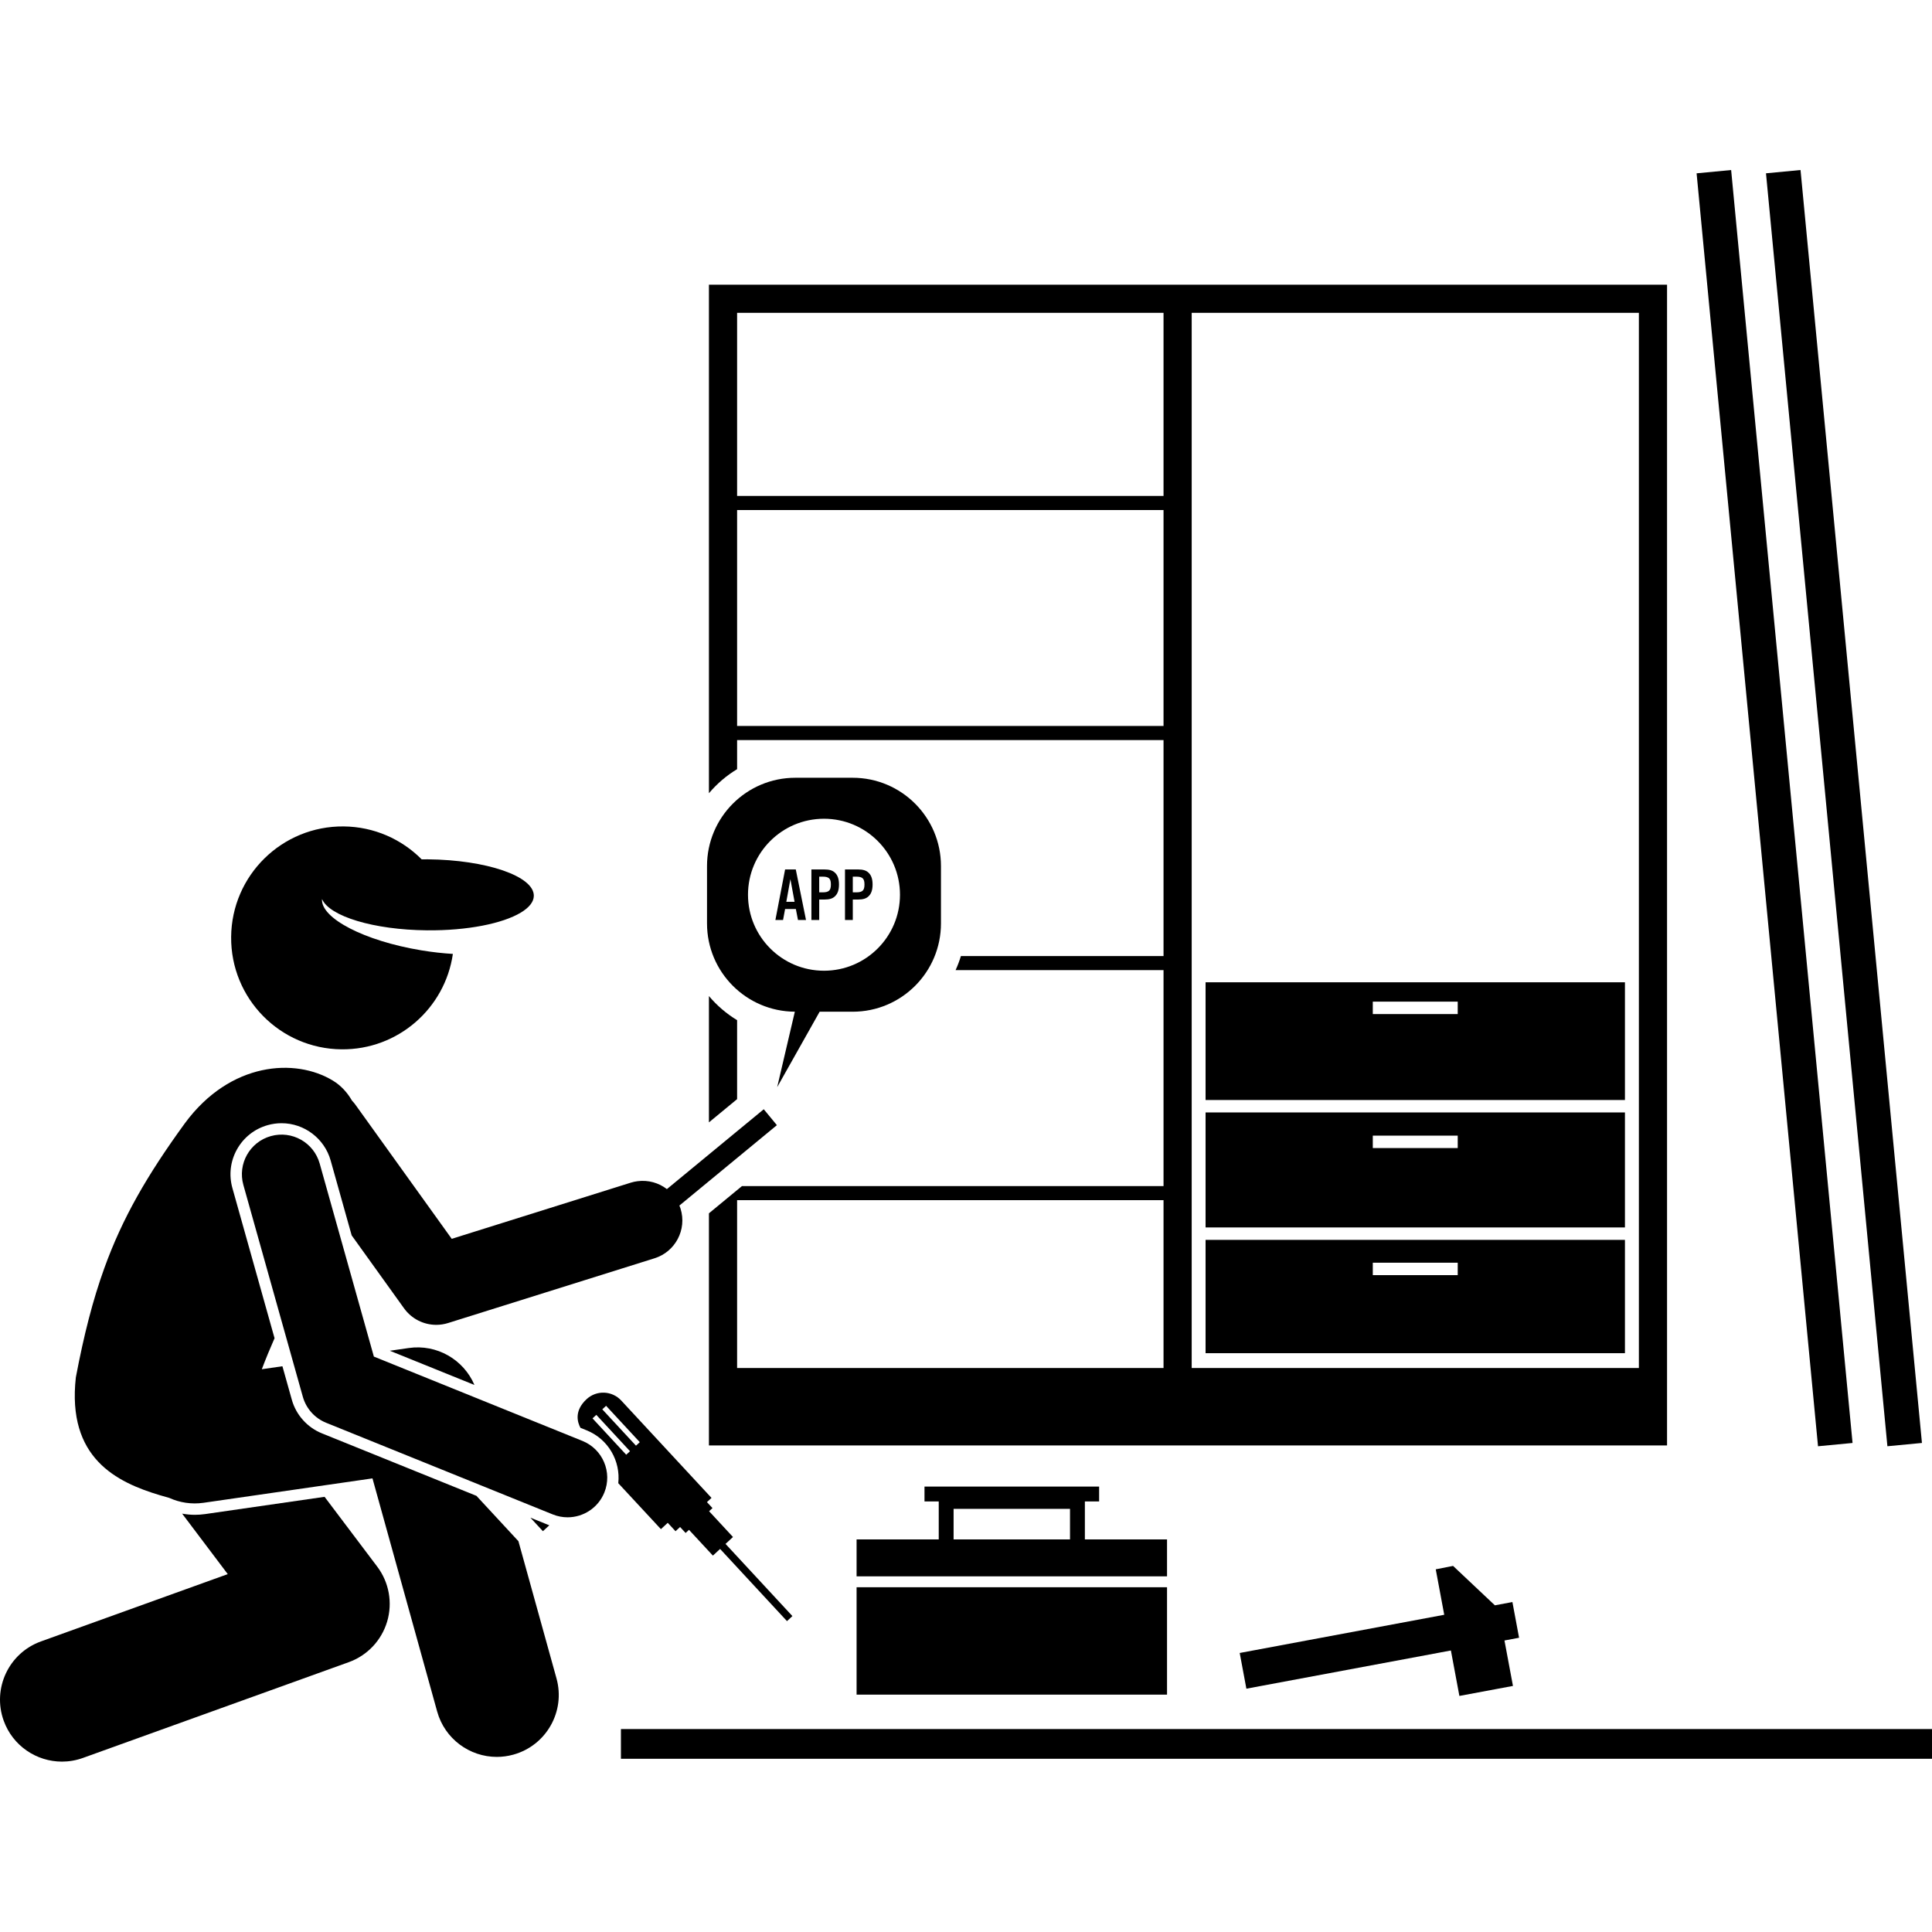 <svg id="Layer_1" enable-background="new 0 0 390.012 321.22" height="512" viewBox="0 0 390.012 321.22" width="512" xmlns="http://www.w3.org/2000/svg"><g><path d="m148.799 171.543c-2.153-1.302-4.072-2.949-5.686-4.864v25.496l5.686-4.688z"/><path d="m148.799 120.875v-5.873h86.083v43.596h-40.903c-.295.977-.656 1.926-1.074 2.843h41.977v43.596h-85.101l-6.668 5.497v31.226h-.001v15.638h193.414v-12.556h.001v-221.77h-2.606-3.081-90.272-5.686-86.083-5.686v5.686 96.971c1.614-1.911 3.534-3.556 5.686-4.854zm0-8.716v-43.596h86.083v43.596zm0 95.721h86.083v33.88h-86.083zm182.041-179.122v213.003h-90.272v-213.003zm-95.958 0v36.962h-86.083v-36.962z"/><path d="m243.368 238.771h84.659v-22.874h-84.659zm50.903-18.265v2.51h-17.145v-2.51z"/><path d="m328.027 163.899h-84.659v23.764h84.659zm-50.902 6.415v-2.51h17.145v2.51z"/><path d="m328.027 213.387v-23.215h-84.659v23.215zm-33.756-18.534v2.509h-17.145v-2.509z"/><path d="m354.527-.249h7v258h-7z" transform="matrix(.996 -.095 .095 .996 -10.593 34.52)"/><path d="m368.527-.249h7v258h-7z" transform="matrix(.996 -.095 .095 .996 -10.53 35.847)"/><path d="m156.889 185.068 8.572-15.229h6.663c9.846 0 17.828-7.982 17.828-17.828v-11.573c0-9.846-7.982-17.828-17.828-17.828h-11.572c-9.847 0-17.828 7.982-17.828 17.828v11.573c0 9.813 7.93 17.77 17.73 17.823zm9.449-54.185c8.472 0 15.34 6.868 15.34 15.34s-6.868 15.34-15.34 15.34-15.34-6.868-15.34-15.34 6.868-15.34 15.34-15.34z"/><path d="m158.486 149.108h2.173l.429 2.219h1.622l-2.066-10.206h-2.157l-1.959 10.206h1.546zm1.072-6.029.842 4.575h-1.668z"/><path d="m165.373 147.195h1.041c1.025 0 1.668-.199 2.142-.658.551-.52.811-1.285.811-2.387 0-1.086-.26-1.852-.811-2.372-.474-.459-1.117-.658-2.142-.658h-2.616v10.206h1.576v-4.131zm0-4.621h.689c1.27 0 1.668.383 1.668 1.576 0 1.209-.398 1.591-1.668 1.591h-.689z"/><path d="m172.154 147.195h1.041c1.025 0 1.668-.199 2.142-.658.551-.52.811-1.285.811-2.387 0-1.086-.26-1.852-.811-2.372-.474-.459-1.117-.658-2.142-.658h-2.616v10.206h1.576v-4.131zm0-4.621h.689c1.27 0 1.668.383 1.668 1.576 0 1.209-.398 1.591-1.668 1.591h-.689z"/><path d="m39.308 271.399c-.858 0-1.703-.091-2.538-.237l9.208 12.209-37.711 13.586c-6.495 2.34-9.863 9.502-7.523 15.997 1.835 5.096 6.639 8.267 11.761 8.267 1.405 0 2.837-.239 4.235-.743l53.667-19.333c3.736-1.346 6.61-4.387 7.744-8.193 1.133-3.806.391-7.924-2.001-11.094l-10.628-14.091-24.11 3.483c-.698.098-1.405.149-2.104.149z"/><path d="m172.919 276.365v7.455h62.668v-7.455h-16.584v-7.667h2.875v-3h-35.25v3h2.874v7.667zm19.582-6.169h23.5v6.169h-23.5z"/><path d="m172.919 286.02h62.668v21.678h-62.668z"/><path d="m305.309 289.008-3.538.661-8.439-7.955-3.498.688 1.713 9.176-41.287 7.711 1.347 7.209 41.286-7.711 1.713 9.174 10.814-2.019-1.714-9.175 2.949-.55z"/><path d="m32.308 267.45c.644.192 1.259.37 1.854.533 2.097.949 4.475 1.34 6.92.989l34.109-4.928 13.059 47.063c1.535 5.534 6.562 9.162 12.038 9.161 1.106 0 2.231-.147 3.349-.458 6.652-1.846 10.549-8.734 8.703-15.387l-7.685-27.698-8.474-9.155-31.21-12.621c-2.937-1.187-5.2-3.716-6.056-6.766l-1.902-6.774-4.161.601c.797-2.107 1.663-4.197 2.572-6.261l-8.51-30.315c-.743-2.649-.411-5.429.937-7.828 1.347-2.398 3.548-4.129 6.196-4.873.912-.256 1.852-.386 2.792-.386 4.592 0 8.666 3.092 9.909 7.52l4.245 15.124 10.572 14.724c1.53 2.132 3.97 3.335 6.499 3.335.797 0 1.604-.12 2.394-.367l39.084-12.258 2.536-.796.063-.02c2.088-.655 3.715-2.089 4.667-3.88.97-1.825 1.239-4.021.572-6.148-.066-.211-.146-.414-.228-.615l19.68-16.224-2.651-3.215-19.552 16.119c-1.652-1.271-3.776-1.877-5.928-1.593-.45.059-.902.15-1.35.29l-36.161 11.343-19.438-27.07c-.213-.297-.448-.567-.692-.826-.945-1.64-2.211-3.04-3.858-4.044-7.511-4.582-20.706-3.853-29.885 8.618-7.65 10.523-12.609 19.134-16.262 29.253-2.325 6.44-4.122 13.489-5.743 22.035-1.823 16.3 8.215 21.173 16.996 23.798z"/><path d="m95.776 245.186c-2.195-5.139-7.6-8.278-13.268-7.458l-3.814.551z"/><path d="m107.762 146.441c.037-3.959-9.56-7.257-21.434-7.367-.406-.004-.803.005-1.203.009-4.026-4.057-9.589-6.592-15.757-6.649-12.425-.115-22.592 9.865-22.707 22.291-.115 12.427 9.865 22.592 22.291 22.707 11.399.106 20.887-8.283 22.469-19.261-2.028-.122-4.166-.36-6.364-.723-11.503-1.898-20.341-6.493-20.051-10.356 1.492 3.474 10.385 6.216 21.189 6.316 8.154.076 15.26-1.372 18.926-3.568 1.673-1.002 2.63-2.159 2.641-3.399z"/><path d="m110.721 273.45-3.651-1.476 2.527 2.73 1.293-1.191.001-.004c-.056-.021-.114-.036-.17-.059z"/><path d="m124.812 265.018 8.606 9.273 1.378-1.277 1.574 1.697.919-.851 1.117 1.205.684-.634 4.822 5.203 1.455-1.347 13.502 14.571 1.095-1.016-13.501-14.571 1.504-1.393-4.822-5.204.685-.634-1.117-1.206.919-.851-18.226-19.66c-1.858-2.006-4.992-2.127-6.996-.267-2.579 2.394-1.81 4.728-1.232 5.784l1.265.512c4.365 1.766 6.855 6.201 6.369 10.666zm-2.46-15.624 6.801 7.339-.766.711-6.801-7.339zm-1.973 1.827 6.802 7.34-.767.71-6.8-7.339z"/><path d="m111.583 271.318c.982.397 1.998.585 2.996.585 3.164 0 6.16-1.89 7.42-5.003 1.656-4.096-.322-8.759-4.418-10.416l-42.108-17.027-10.938-38.968c-1.193-4.253-5.606-6.737-9.864-5.54-4.254 1.194-6.734 5.61-5.54 9.864l12 42.75c.669 2.385 2.406 4.326 4.703 5.255z"/><path d="m125.346 314.647h264.667v6h-264.667z"/></g></svg>